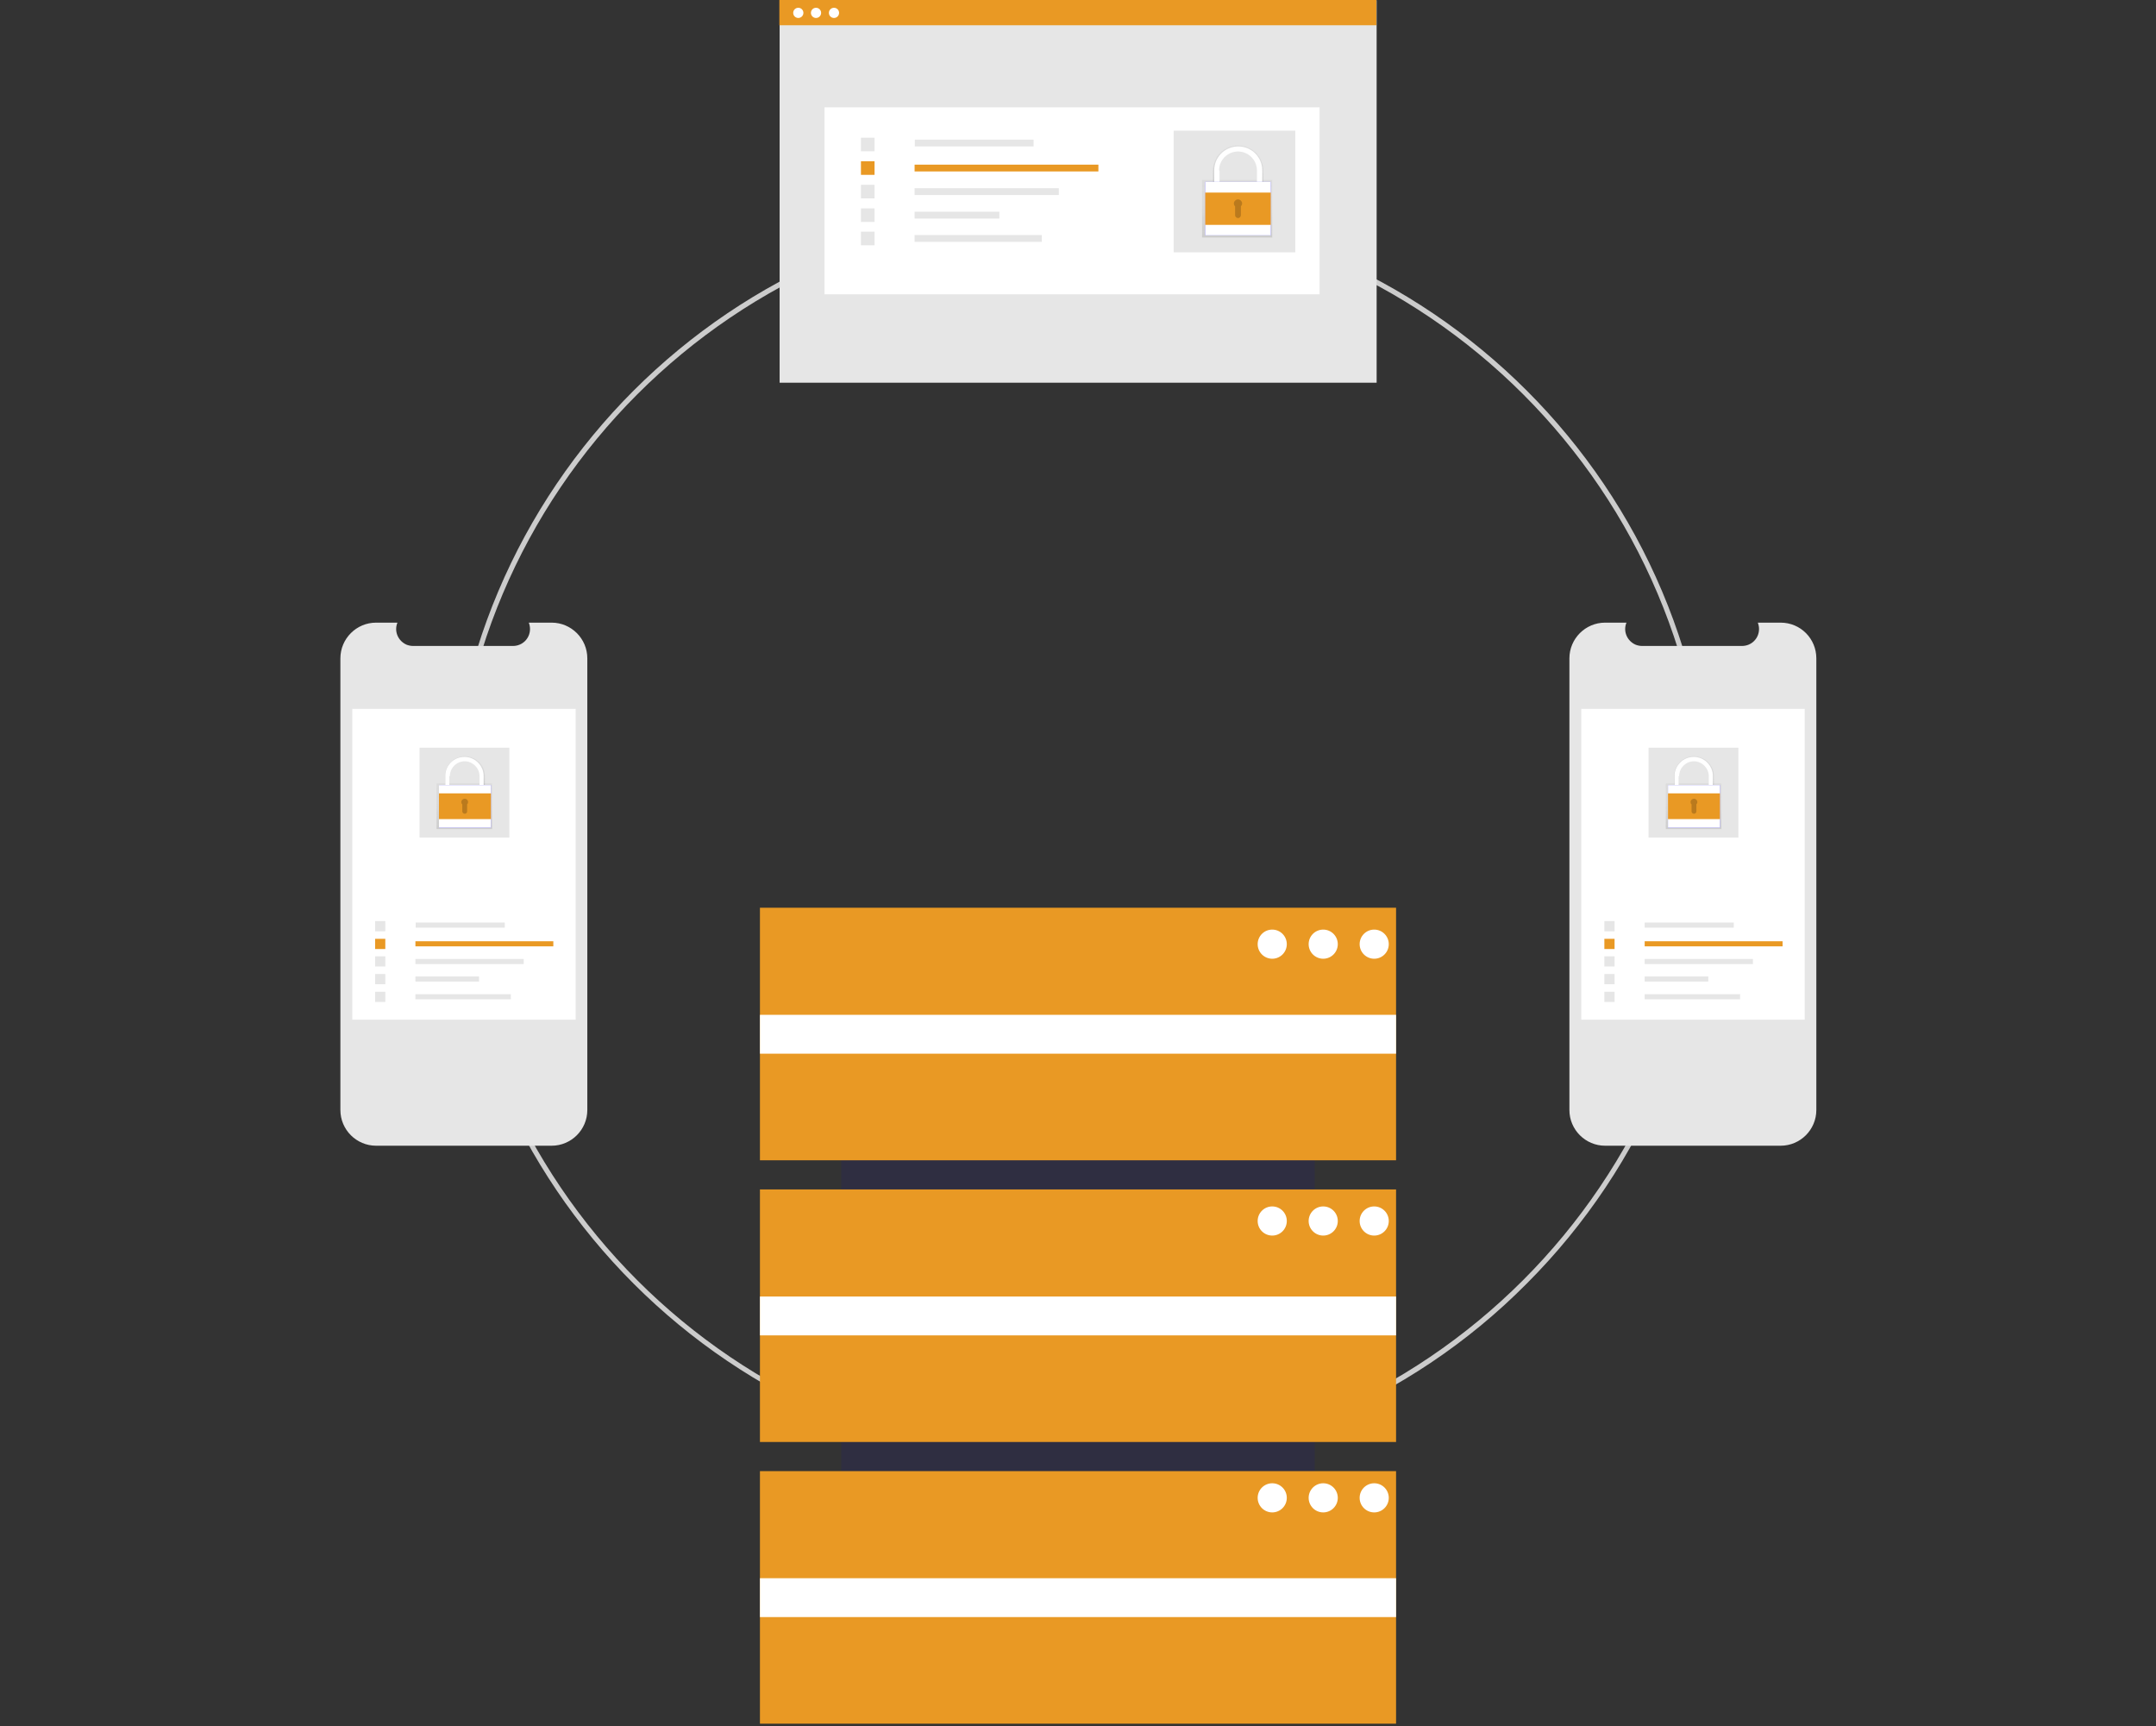 <?xml version="1.0" encoding="utf-8"?>
<!-- Generator: Adobe Illustrator 24.1.0, SVG Export Plug-In . SVG Version: 6.00 Build 0)  -->
<svg version="1.1" id="b5d1da7b-a9c6-4711-8d73-fa7937ec989e"
	 xmlns="http://www.w3.org/2000/svg" xmlns:xlink="http://www.w3.org/1999/xlink" x="0px" y="0px" viewBox="0 0 888 710.8"
	 style="enable-background:new 0 0 888 710.8;" xml:space="preserve">
<rect x="0" y="0" width="888" height="710.8" fill="#333333" stroke="none"/>
<style type="text/css">
	.st0{fill:#CCCCCC;}
	.st1{fill:#2F2E41;}
	.st2{fill:#E99924;}
	.st3{fill:#FFFFFF;}
	.st4{fill:#E6E6E6;}
	.st5{fill:url(#SVGID_1_);}
	.st6{fill:url(#SVGID_2_);}
	.st7{fill:#6C63FF;}
	.st8{opacity:0.2;enable-background:new    ;}
	.st9{fill:url(#SVGID_3_);}
	.st10{fill:url(#SVGID_4_);}
	.st11{fill:url(#SVGID_5_);}
	.st12{fill:url(#SVGID_6_);}
</style>
<path class="st0" d="M444.9,604.8c-143.6,0-260.1-116.4-260.1-260.1S301.3,84.7,444.9,84.7C588.6,84.7,705,201.1,705,344.7
	c0,69-27.4,135.1-76.2,183.9C580.2,577.6,513.9,605,444.9,604.8z M444.9,86.7c-142.3,0-258.1,115.8-258.1,258.1
	s115.8,258.1,258.1,258.1S703,487,703,344.7S587.2,86.7,444.9,86.7L444.9,86.7z"/>
<rect x="346.5" y="381.8" class="st1" width="195" height="262"/>
<rect x="313" y="373.8" class="st2" width="262" height="104"/>
<rect x="313" y="489.8" class="st2" width="262" height="104"/>
<rect x="313" y="605.8" class="st2" width="262" height="104"/>
<rect x="313" y="417.9" class="st3" width="262" height="16"/>
<rect x="313" y="533.9" class="st3" width="262" height="16"/>
<rect x="313" y="649.9" class="st3" width="262" height="16"/>
<circle class="st3" cx="524" cy="388.8" r="6"/>
<circle class="st3" cx="545" cy="388.8" r="6"/>
<circle class="st3" cx="566" cy="388.8" r="6"/>
<circle class="st3" cx="524" cy="502.8" r="6"/>
<circle class="st3" cx="545" cy="502.8" r="6"/>
<circle class="st3" cx="566" cy="502.8" r="6"/>
<circle class="st3" cx="524" cy="616.8" r="6"/>
<circle class="st3" cx="545" cy="616.8" r="6"/>
<circle class="st3" cx="566" cy="616.8" r="6"/>
<path class="st4" d="M241.9,271.1v186c0,8.1-6.6,14.7-14.7,14.7h-72.3c-8.1,0-14.7-6.6-14.7-14.7v-186c0-8.1,6.6-14.7,14.7-14.7h8.8
	c-1.5,3.6,0.3,7.6,3.8,9.1c0.8,0.3,1.7,0.5,2.6,0.5h41.2c3.9,0,7-3.1,7-7c0-0.9-0.2-1.8-0.5-2.6h9.4
	C235.3,256.4,241.9,263,241.9,271.1z"/>
<rect x="145.1" y="291.9" class="st3" width="92" height="128"/>
<rect x="171.2" y="379.9" class="st4" width="36.7" height="2.1"/>
<rect x="171.1" y="387.6" class="st2" width="56.8" height="2.1"/>
<rect x="171.1" y="394.9" class="st4" width="44.6" height="2.1"/>
<rect x="171.1" y="402.1" class="st4" width="26.2" height="2.1"/>
<rect x="171.1" y="409.4" class="st4" width="39.3" height="2.1"/>
<rect x="154.5" y="379.3" class="st4" width="4.2" height="4.2"/>
<rect x="154.5" y="386.6" class="st2" width="4.2" height="4.2"/>
<rect x="154.5" y="393.8" class="st4" width="4.2" height="4.2"/>
<rect x="154.5" y="401.1" class="st4" width="4.2" height="4.2"/>
<rect x="154.5" y="408.4" class="st4" width="4.2" height="4.2"/>
<rect x="172.8" y="307.9" class="st4" width="37" height="37"/>
<path class="st4" d="M748.1,271.1v186c0,8.1-6.6,14.7-14.7,14.7h-72.3c-8.1,0-14.7-6.6-14.7-14.7v-186c0-8.1,6.6-14.7,14.7-14.7h8.8
	c-1.5,3.6,0.3,7.6,3.8,9.1c0.8,0.3,1.7,0.5,2.6,0.5h41.2c3.9,0,7-3.1,7-7c0-0.9-0.2-1.8-0.5-2.6h9.4
	C741.6,256.4,748.1,263,748.1,271.1z"/>
<rect x="651.3" y="291.9" class="st3" width="92" height="128"/>
<rect x="677.4" y="379.9" class="st4" width="36.7" height="2.1"/>
<rect x="677.4" y="387.6" class="st2" width="56.8" height="2.1"/>
<rect x="677.4" y="394.9" class="st4" width="44.6" height="2.1"/>
<rect x="677.4" y="402.1" class="st4" width="26.2" height="2.1"/>
<rect x="677.4" y="409.4" class="st4" width="39.3" height="2.1"/>
<rect x="660.8" y="379.3" class="st4" width="4.2" height="4.2"/>
<rect x="660.8" y="386.6" class="st2" width="4.2" height="4.2"/>
<rect x="660.8" y="393.8" class="st4" width="4.2" height="4.2"/>
<rect x="660.8" y="401.1" class="st4" width="4.2" height="4.2"/>
<rect x="660.8" y="408.4" class="st4" width="4.2" height="4.2"/>
<rect x="679" y="307.9" class="st4" width="37" height="37"/>
<rect x="321.1" y="0.1" class="st4" width="245.9" height="157.5"/>
<rect x="339.6" y="44.2" class="st3" width="203.9" height="77"/>
<rect x="376.8" y="57.5" class="st4" width="48.9" height="2.8"/>
<rect x="376.7" y="67.8" class="st2" width="75.7" height="2.8"/>
<rect x="376.7" y="77.5" class="st4" width="59.4" height="2.8"/>
<rect x="376.7" y="87.2" class="st4" width="34.9" height="2.8"/>
<rect x="376.7" y="96.8" class="st4" width="52.4" height="2.8"/>
<rect x="354.6" y="56.7" class="st4" width="5.6" height="5.6"/>
<rect x="354.6" y="66.4" class="st2" width="5.6" height="5.6"/>
<rect x="354.6" y="76.1" class="st4" width="5.6" height="5.6"/>
<rect x="354.6" y="85.8" class="st4" width="5.6" height="5.6"/>
<rect x="354.6" y="95.4" class="st4" width="5.6" height="5.6"/>
<rect x="483.4" y="53.8" class="st4" width="50.1" height="50.1"/>
<rect x="321" class="st2" width="245.9" height="10.4"/>
<circle class="st3" cx="328.8" cy="5.3" r="2.1"/>
<circle class="st3" cx="336.1" cy="5.3" r="2.1"/>
<circle class="st3" cx="343.5" cy="5.3" r="2.1"/>
<linearGradient id="SVGID_1_" gradientUnits="userSpaceOnUse" x1="509.567" y1="612.126" x2="509.567" y2="635.871" gradientTransform="matrix(1 0 0 -1 0 710)">
	<stop  offset="0" style="stop-color:#808080;stop-opacity:0.25"/>
	<stop  offset="0.54" style="stop-color:#808080;stop-opacity:0.12"/>
	<stop  offset="1" style="stop-color:#808080;stop-opacity:0.1"/>
</linearGradient>
<rect x="495.1" y="74.1" class="st5" width="28.9" height="23.7"/>
<linearGradient id="SVGID_2_" gradientUnits="userSpaceOnUse" x1="662.038" y1="443.214" x2="662.038" y2="458.733" gradientTransform="matrix(1 0 0 -1 -152.16 518.74)">
	<stop  offset="0" style="stop-color:#808080;stop-opacity:0.25"/>
	<stop  offset="0.54" style="stop-color:#808080;stop-opacity:0.12"/>
	<stop  offset="1" style="stop-color:#808080;stop-opacity:0.1"/>
</linearGradient>
<path class="st6" d="M501.8,70.4c0-4.5,3.6-8.1,8.1-8.1c4.5,0,8.1,3.6,8.1,8.1v5.2h2.3v-5.2c0.1-5.7-4.5-10.4-10.2-10.5
	c-5.7-0.1-10.4,4.5-10.5,10.2c0,0.1,0,0.2,0,0.3v5.2h2.3V70.4z"/>
<path class="st3" d="M502.1,70.2c0-4.3,3.5-7.8,7.8-7.8c4.3,0,7.8,3.5,7.8,7.8v5h2.2v-5c0-5.5-4.4-9.9-9.9-9.9
	c-5.5,0-9.9,4.4-9.9,9.9v5h2.2V70.2z"/>
<rect x="496.4" y="74.9" class="st7" width="27" height="22"/>
<rect x="496.4" y="74.9" class="st3" width="27" height="22"/>
<rect x="496.4" y="79.3" class="st2" width="27" height="13.3"/>
<path class="st8" d="M511.6,83.8c0-0.9-0.8-1.7-1.7-1.7s-1.7,0.8-1.7,1.7c0,0.4,0.2,0.9,0.5,1.2v3.6c0,0.7,0.6,1.2,1.2,1.2
	c0.7,0,1.2-0.6,1.2-1.2v-3.6C511.4,84.6,511.6,84.2,511.6,83.8z"/>
<linearGradient id="SVGID_3_" gradientUnits="userSpaceOnUse" x1="697.499" y1="368.536" x2="697.499" y2="387.354" gradientTransform="matrix(1 0 0 -1 0 710)">
	<stop  offset="0" style="stop-color:#808080;stop-opacity:0.25"/>
	<stop  offset="0.54" style="stop-color:#808080;stop-opacity:0.12"/>
	<stop  offset="1" style="stop-color:#808080;stop-opacity:0.1"/>
</linearGradient>
<rect x="686.1" y="322.6" class="st9" width="22.9" height="18.8"/>
<linearGradient id="SVGID_4_" gradientUnits="userSpaceOnUse" x1="849.905" y1="194.987" x2="849.905" y2="207.286" gradientTransform="matrix(1 0 0 -1 -152.16 518.74)">
	<stop  offset="0" style="stop-color:#808080;stop-opacity:0.25"/>
	<stop  offset="0.54" style="stop-color:#808080;stop-opacity:0.12"/>
	<stop  offset="1" style="stop-color:#808080;stop-opacity:0.1"/>
</linearGradient>
<path class="st10" d="M691.3,319.7c0-3.5,2.9-6.4,6.4-6.4s6.4,2.9,6.4,6.4v4.1h1.8v-4.1c0.1-4.5-3.6-8.2-8.1-8.3
	c-4.5-0.1-8.2,3.6-8.3,8.1c0,0.1,0,0.1,0,0.2v4.1h1.8V319.7z"/>
<path class="st3" d="M691.6,319.6c0-3.4,2.8-6.1,6.1-6.1s6.1,2.8,6.1,6.1v3.9h1.7v-3.9c0-4.3-3.5-7.9-7.9-7.9
	c-4.3,0-7.9,3.5-7.9,7.9v3.9h1.7V319.6z"/>
<rect x="687" y="323.3" class="st7" width="21.4" height="17.5"/>
<rect x="687" y="323.3" class="st3" width="21.4" height="17.5"/>
<rect x="687" y="326.7" class="st2" width="21.4" height="10.6"/>
<path class="st8" d="M699.1,330.3c0-0.7-0.6-1.4-1.4-1.4c-0.7,0-1.4,0.6-1.4,1.4c0,0.3,0.1,0.7,0.4,0.9v2.9c0,0.5,0.4,1,1,1
	c0.5,0,1-0.4,1-1v-2.9C699,330.9,699.1,330.6,699.1,330.3z"/>
<linearGradient id="SVGID_5_" gradientUnits="userSpaceOnUse" x1="191.25" y1="368.536" x2="191.25" y2="387.354" gradientTransform="matrix(1 0 0 -1 0 710)">
	<stop  offset="0" style="stop-color:#808080;stop-opacity:0.25"/>
	<stop  offset="0.54" style="stop-color:#808080;stop-opacity:0.12"/>
	<stop  offset="1" style="stop-color:#808080;stop-opacity:0.1"/>
</linearGradient>
<rect x="179.8" y="322.6" class="st11" width="22.9" height="18.8"/>
<linearGradient id="SVGID_6_" gradientUnits="userSpaceOnUse" x1="343.656" y1="194.987" x2="343.656" y2="207.286" gradientTransform="matrix(1 0 0 -1 -152.16 518.74)">
	<stop  offset="0" style="stop-color:#808080;stop-opacity:0.25"/>
	<stop  offset="0.54" style="stop-color:#808080;stop-opacity:0.12"/>
	<stop  offset="1" style="stop-color:#808080;stop-opacity:0.1"/>
</linearGradient>
<path class="st12" d="M185.1,319.7c0-3.5,2.9-6.4,6.4-6.4c3.5,0,6.4,2.9,6.4,6.4v4.1h1.8v-4.1c0.1-4.5-3.6-8.2-8.1-8.3
	c-4.5-0.1-8.2,3.6-8.3,8.1c0,0.1,0,0.1,0,0.2v4.1h1.8V319.7z"/>
<path class="st3" d="M185.3,319.6c0-3.4,2.8-6.1,6.1-6.1s6.1,2.8,6.1,6.1v3.9h1.7v-3.9c0-4.3-3.5-7.9-7.9-7.9s-7.9,3.5-7.9,7.9v3.9
	h1.7V319.6z"/>
<rect x="180.8" y="323.3" class="st7" width="21.4" height="17.5"/>
<rect x="180.8" y="323.3" class="st3" width="21.4" height="17.5"/>
<rect x="180.8" y="326.7" class="st2" width="21.4" height="10.6"/>
<path class="st8" d="M192.8,330.3c0-0.7-0.6-1.4-1.4-1.4c-0.7,0-1.4,0.6-1.4,1.4c0,0.3,0.1,0.7,0.4,0.9v2.9c0,0.5,0.4,1,1,1
	s1-0.4,1-1v-2.9C192.7,330.9,192.8,330.6,192.8,330.3z"/>
</svg>
